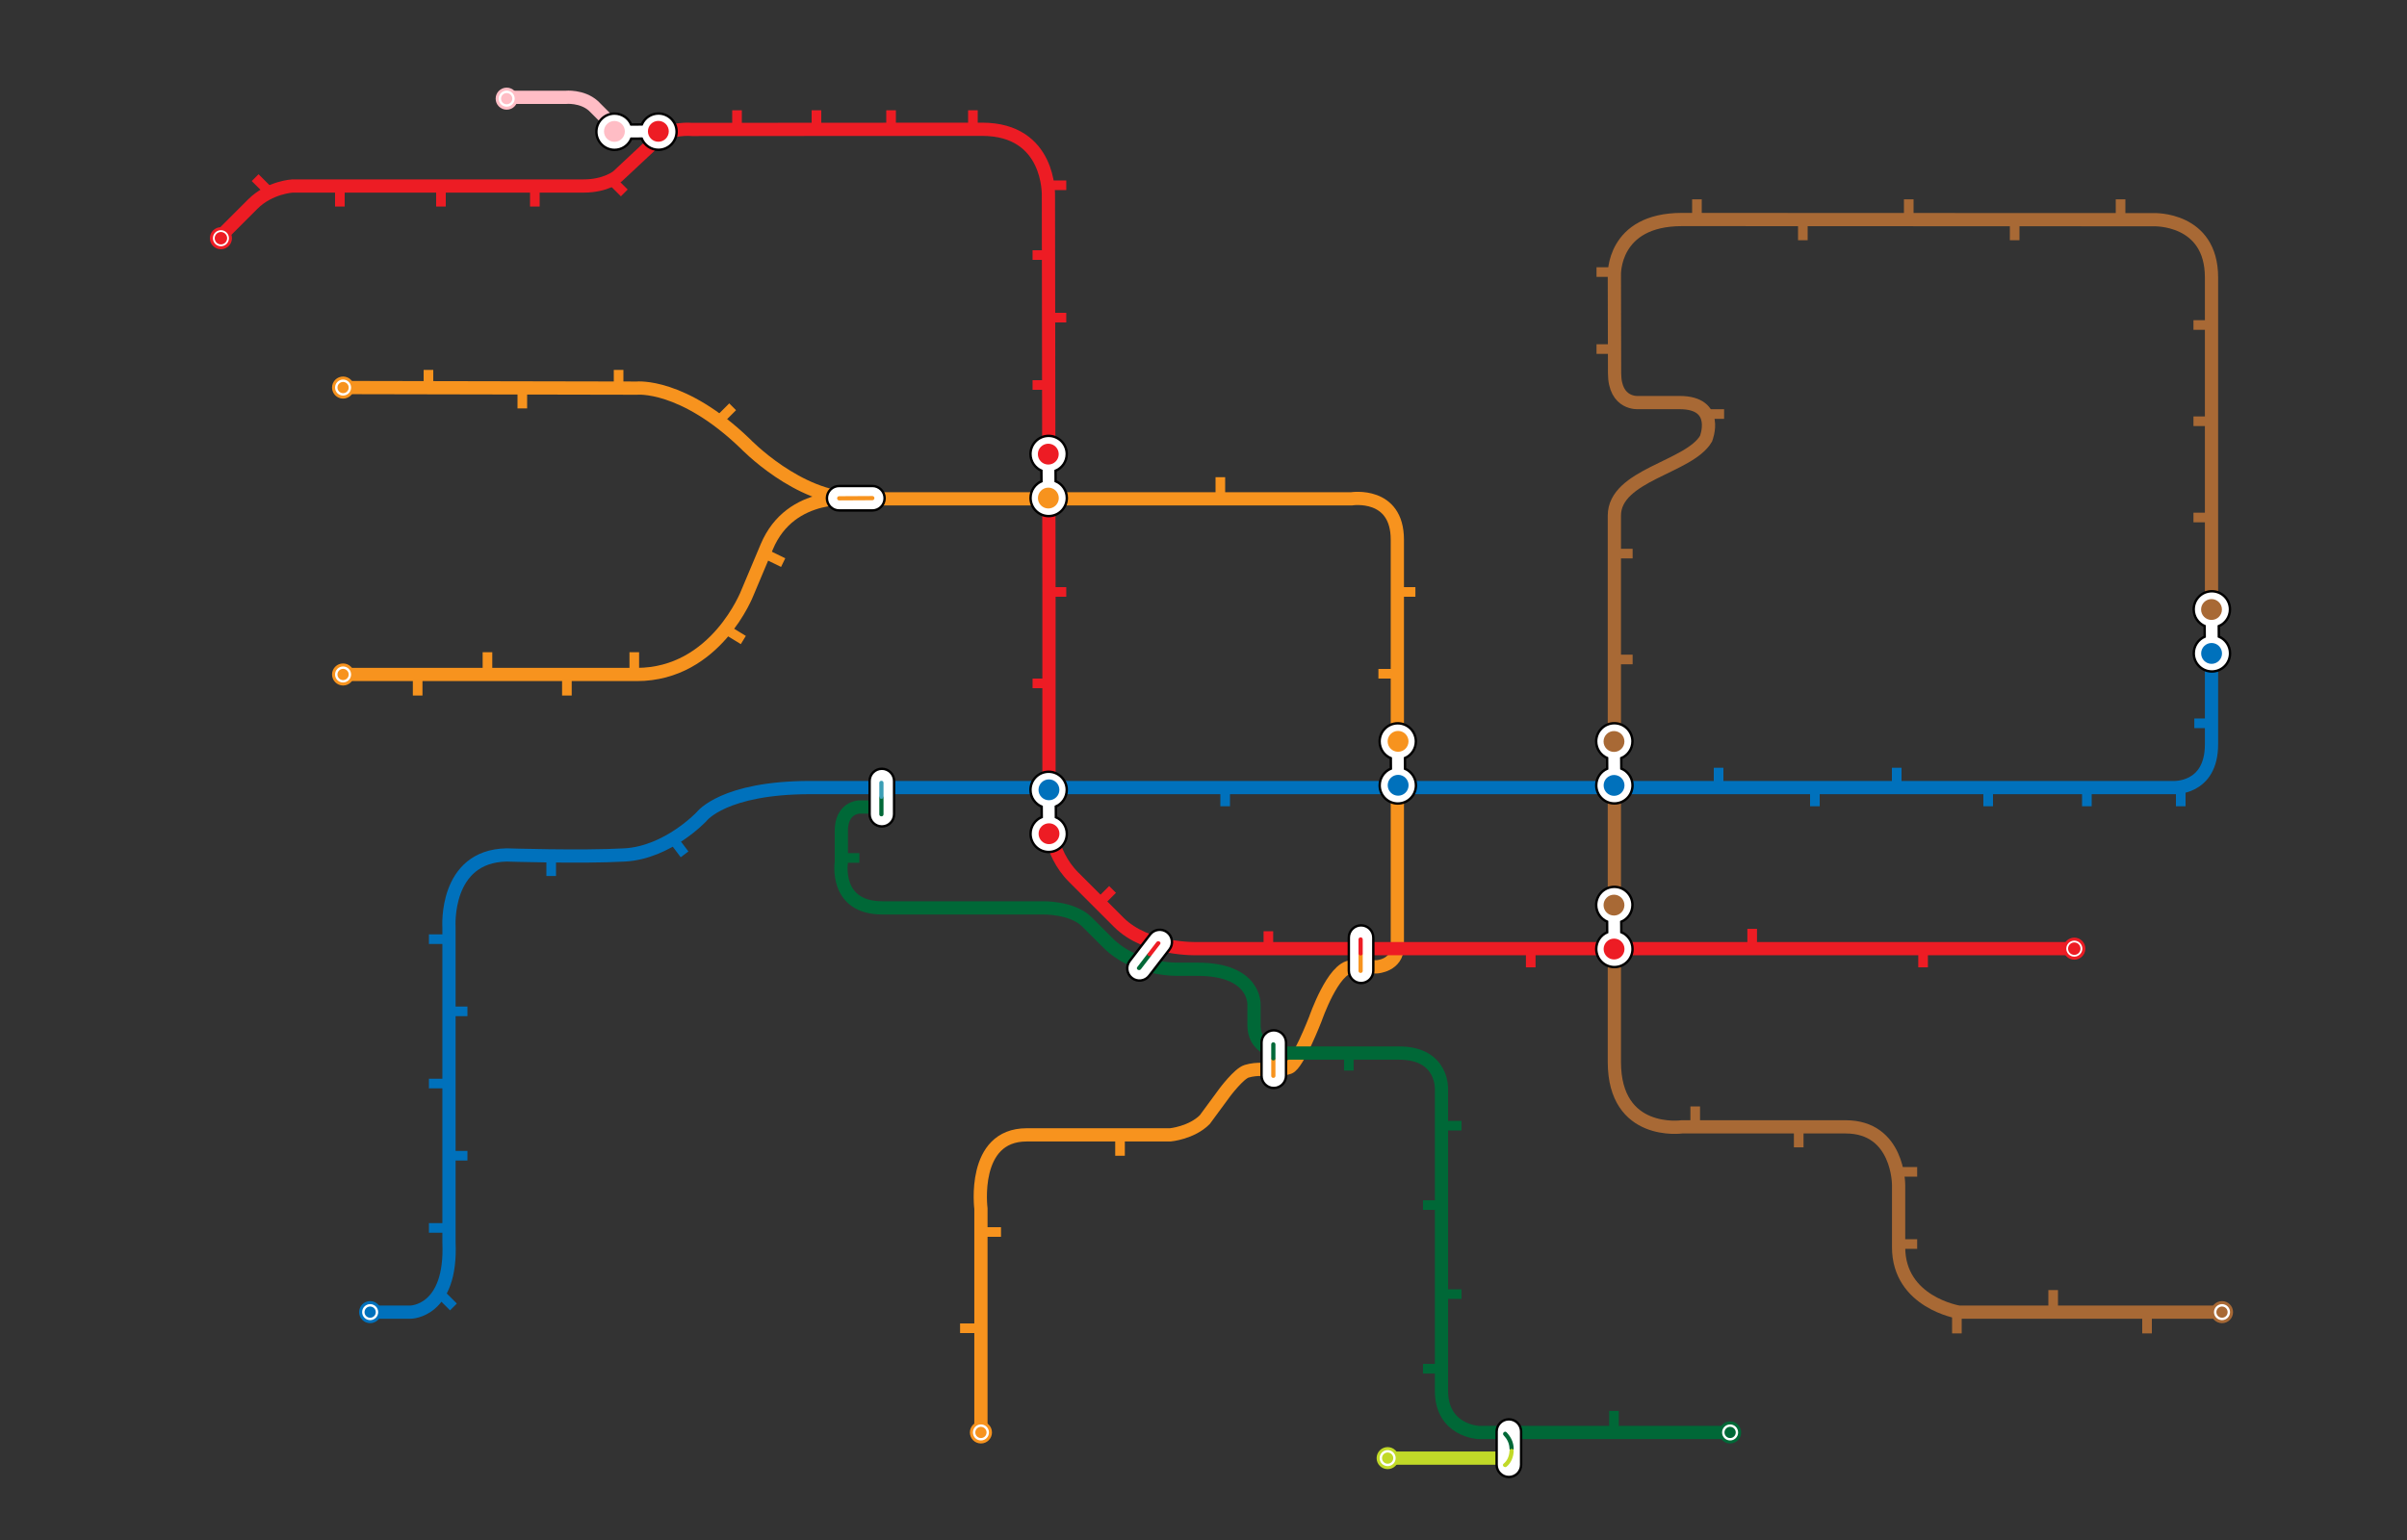 <?xml version="1.0" encoding="utf-8"?>
<!-- Generator: Adobe Illustrator 16.0.0, SVG Export Plug-In . SVG Version: 6.00 Build 0)  -->
<!DOCTYPE svg PUBLIC "-//W3C//DTD SVG 1.1//EN" "http://www.w3.org/Graphics/SVG/1.1/DTD/svg11.dtd">
<svg version="1.1" xmlns="http://www.w3.org/2000/svg" xmlns:xlink="http://www.w3.org/1999/xlink" x="0px" y="0px" width="1000px"
	 height="640px" viewBox="-44.015 -46.678 1000 640" enable-background="new -44.015 -46.678 1000 640" xml:space="preserve">
<rect x="-44.015" y="-46.678" width="1000" height="640" fill="#333333" stroke="none"/>
<g id="Routes">
	<path id="Xinzhuang" fill="none" stroke="#F7931E" stroke-width="5.5" stroke-miterlimit="10" d="M98.518,233.623h122
		c33,0,46-34,46-34l8-19c10-24,37-20,37-20"/>
	<path id="Zhonghe-Xinlu" fill="none" stroke="#F7931E" stroke-width="5.5" stroke-miterlimit="10" d="M363.518,548.623v-93
		c0,0-4-30.669,19-30.669h59.668c0,0,8.832-0.833,14.332-6.333l8.334-11.334c0,0,5.832-7.788,9.041-8.76
		c4.469-1.354,8.959-0.573,8.959-0.573s5,0.333,8.666-1c3.668-1.333,10.98-20.254,10.98-20.254s7.354-21.413,15.02-21.577h10.5
		c0,0,8.5-0.5,8.5-8.5v-169c0-20-19-17-19-17h-206c-24,0-46-23-46-23c-26-25-45-23-45-23l-119-0.235"/>
	
		<line id="Xiaobitan" fill="none" stroke="#C1D928" stroke-width="5.5" stroke-miterlimit="10" x1="584.856" y1="559.294" x2="532.487" y2="559.294"/>
	<path id="Xindian_1_" fill="none" stroke="#006837" stroke-width="5.5" stroke-miterlimit="10" d="M674.768,548.623H570.184
		c0,0-15.332-0.667-15.332-17.332v-78.337v-46.666c0,0,1-15.334-17.668-15.334H489.85c0,0-12.883,0.002-12.883-11.665v-8.333
		c0,0,0.883-14.827-23.449-14.827l-3.666-0.004l-3.959-0.008c0,0-17.854,0.816-29.604-10.934l-8.75-8.75
		c-6.166-6.166-18.521-5.812-18.521-5.812h-66.5c-20,0-17-19-17-19v-13c0-9.634,7.266-9.901,7.266-9.901h8.513"/>
	<path id="Bannan" fill="none" stroke="#0071BC" stroke-width="5.5" stroke-miterlimit="10" d="M874.768,216.623v46
		c0,19-16,18-16,18h-566.25c-36,0-45,12-45,12s-14,15-32,16s-49,0-49,0c-26,0.443-24,30-24,30v131c1.25,29-16,29-16,29h-16.75"/>
	<path id="Xinbeitou" fill="none" stroke="#FFBDC5" stroke-width="5.5" stroke-miterlimit="10" d="M213.251,8.051L202.503-2.696
		c-4.769-4.231-11.519-3.532-11.519-3.532h-24.5"/>
	<path id="Danxin" fill="none" stroke="#ED1C24" stroke-width="5.5" stroke-miterlimit="10" d="M817.768,347.568l-364.375-0.012
		c0,0-20.854,0.815-32.604-10.935l-18.75-18.75c-10.646-10.646-10.25-25.25-10.25-25.25l-0.002-93l-0.233-165.036
		c0,0,0.964-27.537-27.536-27.537l-120.5,0.073c0,0-9.455-0.955-14.5,4.089l-16.5,15.411c0,0-4.844,4-14,4h-121
		c0,0-9.5,0.5-16.5,7.5l-13.25,13.25"/>
	<path id="Wenhu" fill="none" stroke="#A86935" stroke-width="5.5" stroke-miterlimit="10" d="M874.768,206.623v-138
		c0-24.889-24-24-24-24l-196-0.075c-29,0-28.088,23.075-28.088,23.075l0.088,40.765c0,13.235,10,12.235,10,12.235h17
		c17,0,11,15,11,15c-7,12-38.088,15-38.088,32v227c0,31,28.088,27,28.088,27h68c22,0,22,24,22,24v26c0,23,25,27,25,27h109"/>
</g>
<g id="Stations">
	<g id="termini">
		<g id="Xiangshan_1_">
			<g>
				<g>
					<circle fill="#FFFFFF" cx="817.768" cy="347.568" r="3.334"/>
				</g>
				<g>
					<circle fill="none" stroke="#ED1C24" stroke-width="2.5" cx="817.768" cy="347.568" r="3.334"/>
				</g>
			</g>
			<g>
				<g>
					<circle fill="#ED1C24" cx="817.768" cy="347.568" r="2.959"/>
				</g>
				<g>
					<path fill="#FFFFFF" d="M817.768,344.984c1.425,0,2.584,1.159,2.584,2.584s-1.159,2.584-2.584,2.584s-2.584-1.159-2.584-2.584
						S816.343,344.984,817.768,344.984 M817.768,344.234c-1.841,0-3.334,1.492-3.334,3.334s1.493,3.334,3.334,3.334
						s3.334-1.492,3.334-3.334S819.609,344.234,817.768,344.234L817.768,344.234z"/>
				</g>
			</g>
		</g>
		<g id="Danshui_1_">
			<g>
				<g>
					<circle fill="#FFFFFF" cx="47.768" cy="52.322" r="3.334"/>
				</g>
				<g>
					<circle fill="none" stroke="#ED1C24" stroke-width="2.5" cx="47.768" cy="52.322" r="3.334"/>
				</g>
			</g>
			<g>
				<g>
					<path fill="#ED1C24" d="M47.768,55.281c-1.631,0-2.959-1.328-2.959-2.959s1.328-2.959,2.959-2.959s2.959,1.328,2.959,2.959
						S49.399,55.281,47.768,55.281z"/>
				</g>
				<g>
					<path fill="#FFFFFF" d="M47.768,49.738c1.425,0,2.584,1.159,2.584,2.584s-1.159,2.584-2.584,2.584s-2.584-1.159-2.584-2.584
						S46.343,49.738,47.768,49.738 M47.768,48.988c-1.841,0-3.334,1.492-3.334,3.334s1.493,3.334,3.334,3.334
						s3.334-1.492,3.334-3.334S49.609,48.988,47.768,48.988L47.768,48.988z"/>
				</g>
			</g>
		</g>
		<g id="Xinbeitou_2_">
			<g>
				<g>
					<circle fill="#FFFFFF" cx="166.485" cy="-5.678" r="3.334"/>
				</g>
				<g>
					<circle fill="none" stroke="#FFBDC5" stroke-width="2.5" cx="166.485" cy="-5.678" r="3.334"/>
				</g>
			</g>
			<g>
				<g>
					<circle fill="#FFBDC5" cx="166.485" cy="-5.678" r="2.834"/>
				</g>
				<g>
					<path fill="#FFFFFF" d="M166.485-8.012c1.287,0,2.334,1.047,2.334,2.334s-1.047,2.334-2.334,2.334s-2.334-1.047-2.334-2.334
						S165.198-8.012,166.485-8.012 M166.485-9.012c-1.841,0-3.334,1.492-3.334,3.334s1.493,3.334,3.334,3.334
						s3.334-1.492,3.334-3.334S168.326-9.012,166.485-9.012L166.485-9.012z"/>
				</g>
			</g>
		</g>
		<g id="Taibei_Zoo_1_">
			<g>
				<g>
					<circle fill="#FFFFFF" cx="879.131" cy="498.623" r="3.334"/>
				</g>
				<g>
					<circle fill="none" stroke="#A86935" stroke-width="2.5" cx="879.131" cy="498.623" r="3.334"/>
				</g>
			</g>
			<g>
				<g>
					<path fill="#A86935" d="M879.13,501.457c-1.55,0-2.82-1.261-2.833-2.812c-0.006-0.757,0.283-1.471,0.814-2.011
						c0.531-0.539,1.24-0.84,1.997-0.846c1.573,0,2.844,1.261,2.856,2.812c0.006,0.757-0.283,1.471-0.814,2.011
						c-0.531,0.539-1.24,0.84-1.997,0.846H879.13z"/>
				</g>
				<g>
					<path fill="#FFFFFF" d="M879.132,495.289v1c1.276,0,2.323,1.039,2.333,2.315c0.005,0.624-0.233,1.212-0.671,1.656
						s-1.021,0.691-1.664,0.696c-1.276,0-2.323-1.039-2.333-2.315c-0.005-0.624,0.233-1.212,0.671-1.656s1.021-0.691,1.645-0.696
						L879.132,495.289 M879.132,495.289c-0.009,0-0.019,0-0.027,0c-1.841,0.015-3.322,1.519-3.308,3.36
						c0.015,1.833,1.505,3.308,3.333,3.308c0.009,0,0.019,0,0.027,0c1.841-0.015,3.322-1.519,3.308-3.36
						C882.451,496.764,880.96,495.289,879.132,495.289L879.132,495.289z"/>
				</g>
			</g>
		</g>
		<g id="Yongning_1_">
			<g>
				<g>
					<circle fill="#FFFFFF" cx="109.768" cy="498.623" r="3.334"/>
				</g>
				<g>
					<circle fill="none" stroke="#0071BC" stroke-width="2.5" cx="109.768" cy="498.623" r="3.334"/>
				</g>
			</g>
			<g>
				<g>
					<path fill="#0071BC" d="M109.768,501.457c-1.55,0-2.821-1.261-2.833-2.812c-0.006-0.757,0.283-1.471,0.814-2.011
						c0.531-0.539,1.24-0.84,1.997-0.846c1.573,0,2.844,1.261,2.856,2.812c0.006,0.757-0.283,1.471-0.814,2.011
						c-0.531,0.539-1.24,0.84-1.997,0.846H109.768z"/>
				</g>
				<g>
					<path fill="#FFFFFF" d="M109.769,495.289v1c1.276,0,2.323,1.039,2.333,2.315c0.005,0.624-0.233,1.212-0.67,1.656
						c-0.438,0.444-1.022,0.691-1.664,0.696c-1.277,0-2.323-1.039-2.333-2.315c-0.005-0.624,0.233-1.212,0.67-1.656
						c0.438-0.444,1.022-0.691,1.645-0.696L109.769,495.289 M109.769,495.289c-0.009,0-0.018,0-0.027,0
						c-1.841,0.015-3.322,1.519-3.308,3.36c0.015,1.833,1.505,3.308,3.333,3.308c0.009,0,0.018,0,0.027,0
						c1.841-0.015,3.322-1.519,3.308-3.36C113.087,496.764,111.597,495.289,109.769,495.289L109.769,495.289z"/>
				</g>
			</g>
		</g>
		<g id="FJU_1_">
			<g>
				<g>
					<circle fill="#FFFFFF" cx="98.518" cy="233.623" r="3.334"/>
				</g>
				<g>
					<circle fill="none" stroke="#F7931E" stroke-width="2.5" cx="98.518" cy="233.623" r="3.334"/>
				</g>
			</g>
			<g>
				<g>
					<path fill="#F7931E" d="M98.518,236.457c-1.55,0-2.821-1.261-2.833-2.812c-0.006-0.757,0.283-1.471,0.814-2.011
						c0.531-0.54,1.24-0.84,1.997-0.846c1.573,0,2.844,1.261,2.856,2.812c0.006,0.757-0.283,1.471-0.814,2.011
						c-0.531,0.54-1.24,0.84-1.997,0.846H98.518z"/>
				</g>
				<g>
					<path fill="#FFFFFF" d="M98.519,230.289v1c1.276,0,2.323,1.039,2.333,2.315c0.005,0.624-0.233,1.212-0.67,1.656
						c-0.438,0.444-1.022,0.692-1.664,0.697c-1.277,0-2.323-1.039-2.333-2.315c-0.005-0.624,0.233-1.212,0.67-1.656
						c0.438-0.444,1.022-0.692,1.645-0.697L98.519,230.289 M98.519,230.289c-0.009,0-0.018,0-0.027,0
						c-1.841,0.015-3.322,1.519-3.308,3.36c0.015,1.833,1.505,3.308,3.333,3.308c0.009,0,0.018,0,0.027,0
						c1.841-0.015,3.322-1.519,3.308-3.36C101.837,231.764,100.347,230.289,98.519,230.289L98.519,230.289z"/>
				</g>
			</g>
		</g>
		<g id="Luzhou_1_">
			<g>
				<g>
					<circle fill="#FFFFFF" cx="98.518" cy="114.388" r="3.334"/>
				</g>
				<g>
					<circle fill="none" stroke="#F7931E" stroke-width="2.5" cx="98.518" cy="114.388" r="3.334"/>
				</g>
			</g>
			<g>
				<g>
					<path fill="#F7931E" d="M98.518,117.222c-1.55,0-2.821-1.261-2.833-2.812c-0.006-0.757,0.283-1.471,0.814-2.011
						c0.531-0.54,1.24-0.84,1.997-0.846c1.573,0,2.844,1.261,2.856,2.812c0.006,0.757-0.283,1.471-0.814,2.011
						c-0.531,0.54-1.24,0.84-1.997,0.846H98.518z"/>
				</g>
				<g>
					<path fill="#FFFFFF" d="M98.519,111.054v1c1.276,0,2.323,1.039,2.333,2.315c0.005,0.624-0.233,1.211-0.67,1.656
						c-0.438,0.444-1.022,0.692-1.664,0.697c-1.277,0-2.323-1.039-2.333-2.315c-0.005-0.624,0.233-1.211,0.67-1.656
						c0.438-0.444,1.022-0.692,1.645-0.697L98.519,111.054 M98.519,111.054c-0.009,0-0.018,0-0.027,0
						c-1.841,0.015-3.322,1.519-3.308,3.36c0.015,1.833,1.505,3.308,3.333,3.308c0.009,0,0.018,0,0.027,0
						c1.841-0.015,3.322-1.519,3.308-3.36C101.837,112.529,100.347,111.054,98.519,111.054L98.519,111.054z"/>
				</g>
			</g>
		</g>
		<g id="Nanshijiao_1_">
			<g>
				<g>
					<circle fill="#FFFFFF" cx="363.518" cy="548.623" r="3.334"/>
				</g>
				<g>
					<circle fill="none" stroke="#F7931E" stroke-width="2.5" cx="363.518" cy="548.623" r="3.334"/>
				</g>
			</g>
			<g>
				<g>
					<path fill="#F7931E" d="M363.517,551.457c-1.55,0-2.821-1.261-2.833-2.812c-0.006-0.757,0.283-1.471,0.814-2.011
						c0.531-0.539,1.24-0.84,1.997-0.846c1.573,0,2.844,1.261,2.856,2.812c0.006,0.757-0.283,1.471-0.814,2.011
						c-0.531,0.539-1.24,0.84-1.997,0.846H363.517z"/>
				</g>
				<g>
					<path fill="#FFFFFF" d="M363.519,545.289v1c1.276,0,2.323,1.039,2.333,2.315c0.005,0.624-0.233,1.212-0.67,1.656
						c-0.438,0.444-1.022,0.691-1.664,0.696c-1.277,0-2.323-1.039-2.333-2.315c-0.005-0.624,0.233-1.212,0.67-1.656
						c0.438-0.444,1.022-0.691,1.645-0.696L363.519,545.289 M363.518,545.289c-0.009,0-0.018,0-0.027,0
						c-1.841,0.015-3.322,1.519-3.308,3.36c0.015,1.833,1.505,3.308,3.333,3.308c0.009,0,0.018,0,0.027,0
						c1.841-0.015,3.322-1.519,3.308-3.36C366.837,546.764,365.347,545.289,363.518,545.289L363.518,545.289z"/>
				</g>
			</g>
		</g>
		<g id="Xindian_2_">
			<g>
				<g>
					<circle fill="#FFFFFF" cx="674.768" cy="548.623" r="3.334"/>
				</g>
				<g>
					<circle fill="none" stroke="#006837" stroke-width="2.5" cx="674.768" cy="548.623" r="3.334"/>
				</g>
			</g>
			<g>
				<g>
					<path fill="#006837" d="M674.767,551.457c-1.55,0-2.82-1.261-2.833-2.812c-0.006-0.757,0.283-1.471,0.814-2.011
						c0.531-0.539,1.24-0.84,1.997-0.846c1.573,0,2.844,1.261,2.856,2.812c0.006,0.757-0.283,1.471-0.814,2.011
						c-0.531,0.539-1.24,0.84-1.997,0.846H674.767z"/>
				</g>
				<g>
					<path fill="#FFFFFF" d="M674.769,545.289v1c1.276,0,2.323,1.039,2.333,2.315c0.005,0.624-0.233,1.212-0.671,1.656
						s-1.021,0.691-1.664,0.696c-1.276,0-2.323-1.039-2.333-2.315c-0.005-0.624,0.233-1.212,0.671-1.656s1.021-0.691,1.645-0.696
						L674.769,545.289 M674.769,545.289c-0.009,0-0.019,0-0.027,0c-1.841,0.015-3.322,1.519-3.308,3.36
						c0.015,1.833,1.505,3.308,3.333,3.308c0.009,0,0.019,0,0.027,0c1.841-0.015,3.322-1.519,3.308-3.36
						C678.087,546.764,676.597,545.289,674.769,545.289L674.769,545.289z"/>
				</g>
			</g>
		</g>
		<g id="Xiaobitan_2_">
			<g>
				<g>
					<circle fill="#FFFFFF" cx="532.487" cy="559.294" r="3.334"/>
				</g>
				<g>
					<circle fill="none" stroke="#C1D928" stroke-width="2.5" cx="532.487" cy="559.294" r="3.334"/>
				</g>
			</g>
			<g>
				<g>
					<path fill="#C1D928" d="M532.486,562.128c-1.55,0-2.82-1.261-2.833-2.812c-0.006-0.757,0.283-1.471,0.814-2.011
						c0.531-0.539,1.24-0.84,1.997-0.846c1.573,0,2.844,1.261,2.856,2.812c0.006,0.757-0.283,1.471-0.814,2.011
						c-0.531,0.539-1.24,0.84-1.997,0.846H532.486z"/>
				</g>
				<g>
					<path fill="#FFFFFF" d="M532.488,555.96v1c1.276,0,2.323,1.039,2.333,2.315c0.005,0.624-0.233,1.212-0.671,1.656
						s-1.021,0.691-1.664,0.696c-1.276,0-2.323-1.039-2.333-2.315c-0.005-0.624,0.233-1.212,0.671-1.656s1.021-0.691,1.645-0.696
						L532.488,555.96 M532.488,555.96c-0.009,0-0.019,0-0.027,0c-1.841,0.015-3.322,1.519-3.308,3.36
						c0.015,1.833,1.505,3.308,3.333,3.308c0.009,0,0.019,0,0.027,0c1.841-0.015,3.322-1.519,3.308-3.36
						C535.806,557.435,534.316,555.96,532.488,555.96L532.488,555.96z"/>
				</g>
			</g>
		</g>
	</g>
	<g id="regular">
		<g id="Brown">
			<line fill="none" stroke="#A86935" stroke-width="4" x1="672.268" y1="125.387" x2="663.268" y2="125.387"/>
			<line fill="none" stroke="#A86935" stroke-width="4" x1="634.268" y1="227.387" x2="625.268" y2="227.387"/>
			<line fill="none" stroke="#A86935" stroke-width="4" x1="660.985" y1="45.156" x2="660.985" y2="36.156"/>
			<line fill="none" stroke="#A86935" stroke-width="4" x1="748.985" y1="45.156" x2="748.985" y2="36.156"/>
			<line fill="none" stroke="#A86935" stroke-width="4" x1="704.985" y1="53.156" x2="704.985" y2="44.156"/>
			<line fill="none" stroke="#A86935" stroke-width="4" x1="792.985" y1="53.156" x2="792.985" y2="44.156"/>
			<line fill="none" stroke="#A86935" stroke-width="4" x1="836.985" y1="45.156" x2="836.985" y2="36.156"/>
			<line fill="none" stroke="#A86935" stroke-width="4" x1="634.268" y1="183.387" x2="625.268" y2="183.387"/>
			<line fill="none" stroke="#A86935" stroke-width="4" x1="628.268" y1="98.387" x2="619.268" y2="98.387"/>
			<line fill="none" stroke="#A86935" stroke-width="4" x1="628.268" y1="66.387" x2="619.268" y2="66.387"/>
			<line fill="none" stroke="#A86935" stroke-width="4" x1="876.268" y1="88.387" x2="867.268" y2="88.387"/>
			<line fill="none" stroke="#A86935" stroke-width="4" x1="876.268" y1="128.387" x2="867.268" y2="128.387"/>
			<line fill="none" stroke="#A86935" stroke-width="4" x1="876.268" y1="168.387" x2="867.268" y2="168.387"/>
			<line fill="none" stroke="#A86935" stroke-width="4" x1="847.985" y1="507.457" x2="847.985" y2="498.457"/>
			<line fill="none" stroke="#A86935" stroke-width="4" x1="808.985" y1="498.457" x2="808.985" y2="489.457"/>
			<line fill="none" stroke="#A86935" stroke-width="4" x1="768.985" y1="507.457" x2="768.985" y2="498.457"/>
			<line fill="none" stroke="#A86935" stroke-width="4" x1="703.268" y1="430.137" x2="703.268" y2="421.137"/>
			<line fill="none" stroke="#A86935" stroke-width="4" x1="660.268" y1="422.137" x2="660.268" y2="413.137"/>
			<line fill="none" stroke="#A86935" stroke-width="4" x1="752.485" y1="470.322" x2="743.485" y2="470.322"/>
			<line fill="none" stroke="#A86935" stroke-width="4" x1="752.485" y1="440.322" x2="743.485" y2="440.322"/>
		</g>
		<g id="Red">
			<line fill="none" stroke="#ED1C24" stroke-width="4" x1="262.184" y1="8.156" x2="262.184" y2="-0.844"/>
			<line fill="none" stroke="#ED1C24" stroke-width="4" x1="295.184" y1="8.156" x2="295.184" y2="-0.844"/>
			<line fill="none" stroke="#ED1C24" stroke-width="4" x1="326.184" y1="8.156" x2="326.184" y2="-0.844"/>
			<line fill="none" stroke="#ED1C24" stroke-width="4" x1="360.184" y1="8.156" x2="360.184" y2="-0.844"/>
			<line fill="none" stroke="#ED1C24" stroke-width="4" x1="389.971" y1="30.322" x2="398.971" y2="30.322"/>
			<line fill="none" stroke="#ED1C24" stroke-width="4" x1="411.839" y1="329.321" x2="418.204" y2="322.957"/>
			<line fill="none" stroke="#ED1C24" stroke-width="4" x1="389.971" y1="199.322" x2="398.971" y2="199.322"/>
			<line fill="none" stroke="#ED1C24" stroke-width="4" x1="389.971" y1="85.322" x2="398.971" y2="85.322"/>
			<line fill="none" stroke="#ED1C24" stroke-width="4" x1="384.971" y1="59.322" x2="393.971" y2="59.322"/>
			<line fill="none" stroke="#ED1C24" stroke-width="4" x1="384.971" y1="237.322" x2="393.971" y2="237.322"/>
			<line fill="none" stroke="#ED1C24" stroke-width="4" x1="384.971" y1="113.322" x2="393.971" y2="113.322"/>
			<line fill="none" stroke="#ED1C24" stroke-width="4" x1="683.936" y1="348.334" x2="683.936" y2="339.334"/>
			<line fill="none" stroke="#ED1C24" stroke-width="4" x1="754.936" y1="355.334" x2="754.936" y2="346.334"/>
			<line fill="none" stroke="#ED1C24" stroke-width="4" x1="591.936" y1="355.334" x2="591.936" y2="346.334"/>
			<line fill="none" stroke="#ED1C24" stroke-width="4" x1="482.936" y1="349.334" x2="482.936" y2="340.334"/>
			<line fill="none" stroke="#ED1C24" stroke-width="4" x1="68.351" y1="33.504" x2="61.987" y2="27.14"/>
			<line fill="none" stroke="#ED1C24" stroke-width="4" x1="215.351" y1="33.504" x2="208.987" y2="27.14"/>
			<line fill="none" stroke="#ED1C24" stroke-width="4" x1="97.184" y1="39.156" x2="97.184" y2="30.156"/>
			<line fill="none" stroke="#ED1C24" stroke-width="4" x1="139.184" y1="39.156" x2="139.184" y2="30.156"/>
			<line fill="none" stroke="#ED1C24" stroke-width="4" x1="178.184" y1="39.156" x2="178.184" y2="30.156"/>
		</g>
		<g id="Green">
			<line fill="none" stroke="#006837" stroke-width="4" x1="313.018" y1="309.873" x2="304.018" y2="309.873"/>
			<line fill="none" stroke="#006837" stroke-width="4" x1="556.171" y1="522.137" x2="547.171" y2="522.137"/>
			<line fill="none" stroke="#006837" stroke-width="4" x1="556.171" y1="454.137" x2="547.171" y2="454.137"/>
			<line fill="none" stroke="#006837" stroke-width="4" x1="563.171" y1="491.137" x2="554.171" y2="491.137"/>
			<line fill="none" stroke="#006837" stroke-width="4" x1="626.524" y1="548.67" x2="626.524" y2="539.67"/>
			<line fill="none" stroke="#006837" stroke-width="4" x1="516.364" y1="398.231" x2="516.364" y2="389.231"/>
			<line fill="none" stroke="#006837" stroke-width="4" x1="563.171" y1="421.137" x2="554.171" y2="421.137"/>
		</g>
		<g id="Blue">
			<line fill="none" stroke="#0071BC" stroke-width="4" x1="867.631" y1="253.918" x2="876.631" y2="253.918"/>
			<line fill="none" stroke="#0071BC" stroke-width="4" x1="709.985" y1="279.387" x2="709.985" y2="288.387"/>
			<line fill="none" stroke="#0071BC" stroke-width="4" x1="743.985" y1="272.387" x2="743.985" y2="281.387"/>
			<line fill="none" stroke="#0071BC" stroke-width="4" x1="464.985" y1="279.387" x2="464.985" y2="288.387"/>
			<line fill="none" stroke="#0071BC" stroke-width="4" x1="669.985" y1="272.387" x2="669.985" y2="281.387"/>
			<line fill="none" stroke="#0071BC" stroke-width="4" x1="781.985" y1="279.387" x2="781.985" y2="288.387"/>
			<line fill="none" stroke="#0071BC" stroke-width="4" x1="822.985" y1="279.387" x2="822.985" y2="288.387"/>
			<line fill="none" stroke="#0071BC" stroke-width="4" x1="861.985" y1="279.387" x2="861.985" y2="288.387"/>
			<line fill="none" stroke="#0071BC" stroke-width="4" x1="234.966" y1="301.191" x2="240.391" y2="308.373"/>
			<line fill="none" stroke="#0071BC" stroke-width="4" x1="184.985" y1="308.373" x2="184.985" y2="317.373"/>
			<line fill="none" stroke="#0071BC" stroke-width="4" x1="150.184" y1="373.623" x2="141.184" y2="373.623"/>
			<line fill="none" stroke="#0071BC" stroke-width="4" x1="150.184" y1="433.623" x2="141.184" y2="433.623"/>
			<line fill="none" stroke="#0071BC" stroke-width="4" x1="143.184" y1="463.623" x2="134.184" y2="463.623"/>
			<line fill="none" stroke="#0071BC" stroke-width="4" x1="143.184" y1="403.623" x2="134.184" y2="403.623"/>
			<line fill="none" stroke="#0071BC" stroke-width="4" x1="143.184" y1="343.623" x2="134.184" y2="343.623"/>
			<line fill="none" stroke="#0071BC" stroke-width="4" x1="144.366" y1="496.471" x2="138.002" y2="490.106"/>
		</g>
		<g id="Orange">
			<line fill="none" stroke="#F7931E" stroke-width="4" x1="212.985" y1="116.054" x2="212.985" y2="107.054"/>
			<line fill="none" stroke="#F7931E" stroke-width="4" x1="254.002" y1="128.737" x2="260.367" y2="122.373"/>
			<line fill="none" stroke="#F7931E" stroke-width="4" x1="172.985" y1="123.054" x2="172.985" y2="114.054"/>
			<line fill="none" stroke="#F7931E" stroke-width="4" x1="133.985" y1="116.054" x2="133.985" y2="107.054"/>
			<line fill="none" stroke="#F7931E" stroke-width="4" x1="273.262" y1="183.193" x2="281.357" y2="187.124"/>
			<line fill="none" stroke="#F7931E" stroke-width="4" x1="257.123" y1="214.612" x2="264.804" y2="219.302"/>
			<line fill="none" stroke="#F7931E" stroke-width="4" x1="191.502" y1="242.374" x2="191.502" y2="233.374"/>
			<line fill="none" stroke="#F7931E" stroke-width="4" x1="129.502" y1="242.374" x2="129.502" y2="233.374"/>
			<line fill="none" stroke="#F7931E" stroke-width="4" x1="158.502" y1="233.374" x2="158.502" y2="224.374"/>
			<line fill="none" stroke="#F7931E" stroke-width="4" x1="219.502" y1="233.374" x2="219.502" y2="224.374"/>
			<line fill="none" stroke="#F7931E" stroke-width="4" x1="528.655" y1="233.322" x2="537.655" y2="233.322"/>
			<line fill="none" stroke="#F7931E" stroke-width="4" x1="535.018" y1="199.322" x2="544.018" y2="199.322"/>
			<line fill="none" stroke="#F7931E" stroke-width="4" x1="462.985" y1="160.636" x2="462.985" y2="151.636"/>
			<line fill="none" stroke="#F7931E" stroke-width="4" x1="421.303" y1="433.637" x2="421.303" y2="424.637"/>
			<line fill="none" stroke="#F7931E" stroke-width="4" x1="354.852" y1="505.322" x2="363.852" y2="505.322"/>
			<line fill="none" stroke="#F7931E" stroke-width="4" x1="362.852" y1="465.322" x2="371.852" y2="465.322"/>
		</g>
	</g>
</g>
<g id="Interchanges">
	<g id="Nangang_EC_1_">
		<path fill="#FFFFFF" d="M877.817,217.873c2.73,1.133,4.652,3.823,4.652,6.964c0,4.163-3.373,7.536-7.535,7.536
			s-7.535-3.373-7.535-7.536c-0.002-3.097,1.867-5.758,4.539-6.917l-0.031-4.43c-2.67-1.158-4.539-3.82-4.539-6.916
			c0-4.162,3.373-7.536,7.535-7.536s7.537,3.374,7.537,7.536c0,3.14-1.922,5.83-4.652,6.963L877.817,217.873z"/>
		<path fill="none" stroke="#000000" d="M877.817,217.873c2.73,1.133,4.652,3.823,4.652,6.964c0,4.163-3.373,7.536-7.535,7.536
			s-7.535-3.373-7.535-7.536c-0.002-3.097,1.867-5.758,4.539-6.917l-0.031-4.43c-2.67-1.158-4.539-3.82-4.539-6.916
			c0-4.162,3.373-7.536,7.535-7.536s7.537,3.374,7.537,7.536c0,3.14-1.922,5.83-4.652,6.963L877.817,217.873z"/>
		<path fill="#A86935" d="M879.1,206.623c0,2.394-1.939,4.334-4.334,4.334c-2.393,0-4.332-1.94-4.332-4.334s1.939-4.333,4.332-4.333
			C877.161,202.29,879.1,204.229,879.1,206.623"/>
		<path fill="#0071BC" d="M879.131,224.874c0,2.394-1.939,4.333-4.334,4.333c-2.393,0-4.334-1.939-4.334-4.333
			s1.941-4.333,4.334-4.333S879.131,222.479,879.131,224.874"/>
	</g>
	<g id="Qizhang_1_">
		<path fill="#FFFFFF" d="M582.852,543.17c2.807,0,5.084,2.275,5.084,5.083v13.81c0,2.807-2.277,5.082-5.084,5.082
			s-5.084-2.275-5.084-5.082v-13.81C577.768,545.445,580.045,543.17,582.852,543.17"/>
		<path fill="none" stroke="#000000" d="M582.852,543.17c2.807,0,5.084,2.275,5.084,5.083v13.81c0,2.807-2.277,5.082-5.084,5.082
			s-5.084-2.275-5.084-5.082v-13.81C577.768,545.445,580.045,543.17,582.852,543.17z"/>
		<path fill="#006837" d="M580.676,549.812c1.471,1.562,2.395,3.366,2.432,5.534c0.02,1.127,1.77,1.129,1.75,0
			c-0.045-2.634-1.158-4.872-2.943-6.771C581.139,547.751,579.905,548.991,580.676,549.812"/>
		<path fill="#C1D928" d="M583.108,556.294c-0.053,1.97-0.848,4.043-2.434,5.297c-0.883,0.7,0.363,1.931,1.238,1.238
			c1.932-1.529,2.881-4.148,2.943-6.535C584.887,555.165,583.137,555.168,583.108,556.294"/>
	</g>
	<g id="Beitou_1_">
		<path fill="#FFFFFF" d="M218.252,10.95c-1.133,2.731-3.823,4.652-6.964,4.652c-4.162,0-7.536-3.374-7.536-7.536
			s3.374-7.535,7.536-7.535c3.097-0.001,5.758,1.869,6.917,4.539l4.429-0.031c1.16-2.67,3.821-4.539,6.917-4.539
			c4.162,0,7.536,3.374,7.536,7.536s-3.374,7.536-7.536,7.536c-3.14,0-5.831-1.921-6.963-4.652L218.252,10.95z"/>
		<path fill="none" stroke="#000000" d="M218.252,10.95c-1.133,2.731-3.823,4.652-6.964,4.652c-4.162,0-7.536-3.374-7.536-7.536
			s3.374-7.535,7.536-7.535c3.097-0.001,5.758,1.869,6.917,4.539l4.429-0.031c1.16-2.67,3.821-4.539,6.917-4.539
			c4.162,0,7.536,3.374,7.536,7.536s-3.374,7.536-7.536,7.536c-3.14,0-5.831-1.921-6.963-4.652L218.252,10.95z"/>
		<path fill="#ED1C24" d="M229.502,12.232c-2.394,0-4.333-1.94-4.333-4.334c0-2.393,1.939-4.333,4.333-4.333s4.333,1.94,4.333,4.333
			C233.835,10.292,231.896,12.232,229.502,12.232"/>
		<path fill="#FFBDC5" d="M211.251,12.263c-2.394,0-4.333-1.94-4.333-4.334c0-2.393,1.939-4.333,4.333-4.333s4.333,1.94,4.333,4.333
			C215.584,10.323,213.645,12.263,211.251,12.263"/>
	</g>
	<g id="Guting_1_">
		<path fill="#FFFFFF" d="M485.184,405.48c-2.807,0-5.084-2.275-5.084-5.084v-13.809c0-2.807,2.277-5.083,5.084-5.083
			s5.084,2.276,5.084,5.083v13.809C490.268,403.205,487.991,405.48,485.184,405.48"/>
		<path fill="none" stroke="#000000" d="M485.184,405.48c-2.807,0-5.084-2.275-5.084-5.084v-13.809c0-2.807,2.277-5.083,5.084-5.083
			s5.084,2.276,5.084,5.083v13.809C490.268,403.205,487.991,405.48,485.184,405.48z"/>
		<path fill="#F7931E" d="M485.874,400.434v-6.854c0-1.13-1.75-1.13-1.75,0v6.854C484.124,401.562,485.874,401.562,485.874,400.434"
			/>
		<path fill="#006837" d="M485.874,393.159v-5.812c0-1.129-1.75-1.129-1.75,0v5.812
			C484.124,394.288,485.874,394.288,485.874,393.159"/>
	</g>
	<g id="Da_x27_an_1_">
		<path fill="#FFFFFF" d="M629.575,340.723c2.729,1.133,4.652,3.822,4.652,6.963c0,4.164-3.373,7.537-7.535,7.537
			s-7.537-3.373-7.537-7.537c0-3.096,1.869-5.758,4.539-6.916l-0.029-4.43c-2.67-1.158-4.539-3.82-4.539-6.916
			c0-4.162,3.373-7.537,7.535-7.537s7.537,3.375,7.537,7.537c0,3.139-1.922,5.83-4.652,6.963L629.575,340.723z"/>
		<path fill="none" stroke="#000000" d="M629.575,340.723c2.729,1.133,4.652,3.822,4.652,6.963c0,4.164-3.373,7.537-7.535,7.537
			s-7.537-3.373-7.537-7.537c0-3.096,1.869-5.758,4.539-6.916l-0.029-4.43c-2.67-1.158-4.539-3.82-4.539-6.916
			c0-4.162,3.373-7.537,7.535-7.537s7.537,3.375,7.537,7.537c0,3.139-1.922,5.83-4.652,6.963L629.575,340.723z"/>
		<path fill="#A86935" d="M630.858,329.473c0,2.396-1.941,4.334-4.334,4.334s-4.334-1.938-4.334-4.334
			c0-2.395,1.941-4.334,4.334-4.334S630.858,327.078,630.858,329.473"/>
		<path fill="#ED1C24" d="M630.887,347.723c0,2.396-1.938,4.334-4.334,4.334c-2.393,0-4.332-1.938-4.332-4.334
			c0-2.393,1.939-4.332,4.332-4.332C628.948,343.391,630.887,345.33,630.887,347.723"/>
	</g>
	<g id="Taibei_Main_Sta._1_">
		<path fill="#FFFFFF" d="M388.753,288.553c-2.729-1.133-4.652-3.822-4.652-6.963c0-4.163,3.375-7.537,7.537-7.537
			s7.535,3.374,7.535,7.537c0,3.096-1.869,5.758-4.539,6.916l0.03,4.43c2.67,1.16,4.54,3.82,4.539,6.916
			c0,4.162-3.374,7.537-7.536,7.537s-7.535-3.375-7.535-7.537c0-3.139,1.921-5.83,4.652-6.963L388.753,288.553z"/>
		<path fill="none" stroke="#000000" d="M388.753,288.553c-2.729-1.133-4.652-3.822-4.652-6.963c0-4.163,3.375-7.537,7.537-7.537
			s7.535,3.374,7.535,7.537c0,3.096-1.869,5.758-4.539,6.916l0.03,4.43c2.67,1.16,4.54,3.82,4.539,6.916
			c0,4.162-3.374,7.537-7.536,7.537s-7.535-3.375-7.535-7.537c0-3.139,1.921-5.83,4.652-6.963L388.753,288.553z"/>
		<path fill="#ED1C24" d="M387.471,299.803c0-2.395,1.94-4.332,4.334-4.332s4.333,1.938,4.333,4.332
			c0,2.395-1.939,4.334-4.333,4.334S387.471,302.197,387.471,299.803"/>
		<path fill="#0071BC" d="M387.441,281.553c0-2.394,1.939-4.333,4.334-4.333c2.393,0,4.333,1.939,4.333,4.333
			s-1.94,4.334-4.333,4.334C389.381,285.887,387.441,283.945,387.441,281.553"/>
	</g>
	<g id="CKS_M._Hall_1_">
		<path fill="#FFFFFF" d="M426.29,359.779c-2.225-1.709-2.646-4.901-0.934-7.127l8.418-10.947c1.711-2.225,4.902-2.643,7.129-0.932
			c2.225,1.711,2.643,4.903,0.932,7.129l-8.416,10.947C431.706,361.075,428.514,361.491,426.29,359.779"/>
		<path fill="none" stroke="#000000" d="M426.29,359.779c-2.225-1.709-2.646-4.901-0.934-7.127l8.418-10.947
			c1.711-2.225,4.902-2.643,7.129-0.932c2.225,1.711,2.643,4.903,0.932,7.129l-8.416,10.947
			C431.706,361.075,428.514,361.491,426.29,359.779z"/>
		<path fill="#006837" d="M429.975,356.107c1.393-1.812,2.785-3.623,4.18-5.436c0.688-0.895-0.834-1.765-1.512-0.883
			c-1.393,1.812-2.785,3.623-4.18,5.436C427.776,356.119,429.295,356.989,429.975,356.107"/>
		<path fill="#ED1C24" d="M434.409,350.342c1.18-1.535,2.359-3.07,3.541-4.605c0.688-0.896-0.834-1.766-1.514-0.883
			c-1.178,1.535-2.359,3.069-3.539,4.605C432.209,350.354,433.731,351.225,434.409,350.342"/>
	</g>
	<g id="Minquan_Xi_Lu_1_">
		<path fill="#FFFFFF" d="M394.551,153.304c2.731,1.133,4.652,3.823,4.652,6.964c0,4.162-3.373,7.536-7.535,7.536
			s-7.536-3.374-7.536-7.536c-0.001-3.097,1.869-5.758,4.539-6.917l-0.03-4.429c-2.67-1.16-4.539-3.821-4.539-6.917
			c0-4.162,3.373-7.536,7.535-7.536s7.537,3.374,7.537,7.536c0,3.14-1.922,5.831-4.652,6.963L394.551,153.304z"/>
		<path fill="none" stroke="#000000" d="M394.551,153.304c2.731,1.133,4.652,3.823,4.652,6.964c0,4.162-3.373,7.536-7.535,7.536
			s-7.536-3.374-7.536-7.536c-0.001-3.097,1.869-5.758,4.539-6.917l-0.03-4.429c-2.67-1.16-4.539-3.821-4.539-6.917
			c0-4.162,3.373-7.536,7.535-7.536s7.537,3.374,7.537,7.536c0,3.14-1.922,5.831-4.652,6.963L394.551,153.304z"/>
		<path fill="#ED1C24" d="M395.834,142.054c0,2.394-1.94,4.333-4.334,4.333c-2.393,0-4.333-1.938-4.333-4.333
			c0-2.394,1.94-4.333,4.333-4.333C393.894,137.721,395.834,139.66,395.834,142.054"/>
		<path fill="#F7931E" d="M395.864,160.305c0,2.394-1.94,4.333-4.334,4.333s-4.333-1.939-4.333-4.333s1.939-4.333,4.333-4.333
			S395.864,157.911,395.864,160.305"/>
	</g>
	<g id="Zhongxiao_Xinsheng_1_">
		<path fill="#FFFFFF" d="M533.801,268.418c-2.73-1.133-4.65-3.823-4.65-6.964c0-4.163,3.373-7.536,7.533-7.536
			c4.162,0,7.535,3.373,7.535,7.536c0.002,3.097-1.869,5.758-4.539,6.917l0.031,4.429c2.67,1.16,4.539,3.821,4.539,6.917
			c0,4.162-3.373,7.536-7.535,7.536s-7.537-3.374-7.537-7.536c0-3.14,1.922-5.831,4.652-6.963L533.801,268.418z"/>
		<path fill="none" stroke="#000000" d="M533.801,268.418c-2.73-1.133-4.65-3.823-4.65-6.964c0-4.163,3.373-7.536,7.533-7.536
			c4.162,0,7.535,3.373,7.535,7.536c0.002,3.097-1.869,5.758-4.539,6.917l0.031,4.429c2.67,1.16,4.539,3.821,4.539,6.917
			c0,4.162-3.373,7.536-7.535,7.536s-7.537-3.374-7.537-7.536c0-3.14,1.922-5.831,4.652-6.963L533.801,268.418z"/>
		<path fill="#0071BC" d="M532.518,279.668c0-2.395,1.939-4.333,4.336-4.333c2.393,0,4.33,1.938,4.33,4.333
			c0,2.394-1.938,4.333-4.33,4.333C534.458,284.001,532.518,282.062,532.518,279.668"/>
		<path fill="#F7931E" d="M532.487,261.417c0-2.394,1.941-4.333,4.334-4.333s4.334,1.939,4.334,4.333s-1.941,4.334-4.334,4.334
			S532.487,263.811,532.487,261.417"/>
	</g>
	<g id="Zhongxiao_Fuxing_1_">
		<path fill="#FFFFFF" d="M629.577,272.724c2.73,1.133,4.65,3.823,4.65,6.963c0,4.165-3.371,7.538-7.533,7.538
			s-7.537-3.373-7.537-7.538c0-3.096,1.869-5.757,4.539-6.916l-0.029-4.43c-2.67-1.158-4.539-3.82-4.539-6.916
			c0-4.162,3.373-7.536,7.535-7.536s7.537,3.374,7.537,7.536c0,3.14-1.922,5.83-4.652,6.963L629.577,272.724z"/>
		<path fill="none" stroke="#000000" d="M629.577,272.724c2.73,1.133,4.65,3.823,4.65,6.963c0,4.165-3.371,7.538-7.533,7.538
			s-7.537-3.373-7.537-7.538c0-3.096,1.869-5.757,4.539-6.916l-0.029-4.43c-2.67-1.158-4.539-3.82-4.539-6.916
			c0-4.162,3.373-7.536,7.535-7.536s7.537,3.374,7.537,7.536c0,3.14-1.922,5.83-4.652,6.963L629.577,272.724z"/>
		<path fill="#A86935" d="M630.86,261.474c0,2.394-1.941,4.334-4.334,4.334c-2.395,0-4.334-1.94-4.334-4.334
			s1.939-4.333,4.334-4.333C628.918,257.141,630.86,259.08,630.86,261.474"/>
		<path fill="#0071BC" d="M630.889,279.725c0,2.395-1.939,4.334-4.334,4.334c-2.393,0-4.332-1.939-4.332-4.334
			c0-2.393,1.939-4.333,4.332-4.333C628.95,275.392,630.889,277.332,630.889,279.725"/>
	</g>
	<g id="Dongmen_1_">
		<path fill="#FFFFFF" d="M521.448,361.861c-2.807,0-5.084-2.275-5.084-5.084v-13.807c0-2.808,2.277-5.084,5.084-5.084
			s5.084,2.276,5.084,5.084v13.809C526.532,359.586,524.254,361.861,521.448,361.861"/>
		<path fill="none" stroke="#000000" d="M521.448,361.861c-2.807,0-5.084-2.275-5.084-5.084v-13.807
			c0-2.808,2.277-5.084,5.084-5.084s5.084,2.276,5.084,5.084v13.809C526.532,359.586,524.254,361.861,521.448,361.861z"/>
		<path fill="#F7931E" d="M522.139,356.812v-6.854c0-1.129-1.75-1.129-1.75,0v6.854
			C520.389,357.941,522.139,357.941,522.139,356.812"/>
		<path fill="#ED1C24" d="M522.139,349.54v-5.812c0-1.129-1.75-1.129-1.75,0v5.812C520.389,350.669,522.139,350.669,522.139,349.54"
			/>
	</g>
	<g id="Ximen_1_">
		<path fill="#FFFFFF" d="M322.358,296.782c-2.807,0-5.084-2.275-5.084-5.083V277.89c0-2.806,2.277-5.083,5.084-5.083
			s5.084,2.277,5.084,5.083v13.809C327.442,294.507,325.165,296.782,322.358,296.782"/>
		<path fill="none" stroke="#000000" d="M322.358,296.782c-2.807,0-5.084-2.275-5.084-5.083V277.89c0-2.806,2.277-5.083,5.084-5.083
			s5.084,2.277,5.084,5.083v13.809C327.442,294.507,325.165,296.782,322.358,296.782z"/>
		<path fill="#006837" d="M323.047,291.734v-6.855c0-1.128-1.75-1.128-1.75,0v6.855
			C321.297,292.861,323.047,292.861,323.047,291.734"/>
		<path fill="#3A9EB5" d="M323.047,284.461v-5.811c0-1.127-1.75-1.127-1.75,0v5.811
			C321.297,285.589,323.047,285.589,323.047,284.461"/>
	</g>
	<g id="Daqiaotou_1_">
		<path fill="#FFFFFF" d="M323.505,160.374c0,2.807-2.275,5.083-5.082,5.083h-13.809c-2.806,0-5.084-2.276-5.084-5.083
			c0-2.808,2.278-5.084,5.084-5.084h13.809C321.23,155.29,323.505,157.565,323.505,160.374"/>
		<path fill="none" stroke="#000000" d="M323.505,160.374c0,2.807-2.275,5.083-5.082,5.083h-13.809
			c-2.806,0-5.084-2.276-5.084-5.083c0-2.808,2.278-5.084,5.084-5.084h13.809C321.23,155.29,323.505,157.565,323.505,160.374z"/>
		<path fill="#F7931E" d="M304.624,161.286c4.597-0.025,9.192-0.049,13.789-0.074c1.128-0.006,1.129-1.757,0-1.75
			c-4.597,0.025-9.192,0.049-13.789,0.074C303.495,159.541,303.494,161.291,304.624,161.286"/>
	</g>
</g>
</svg>
